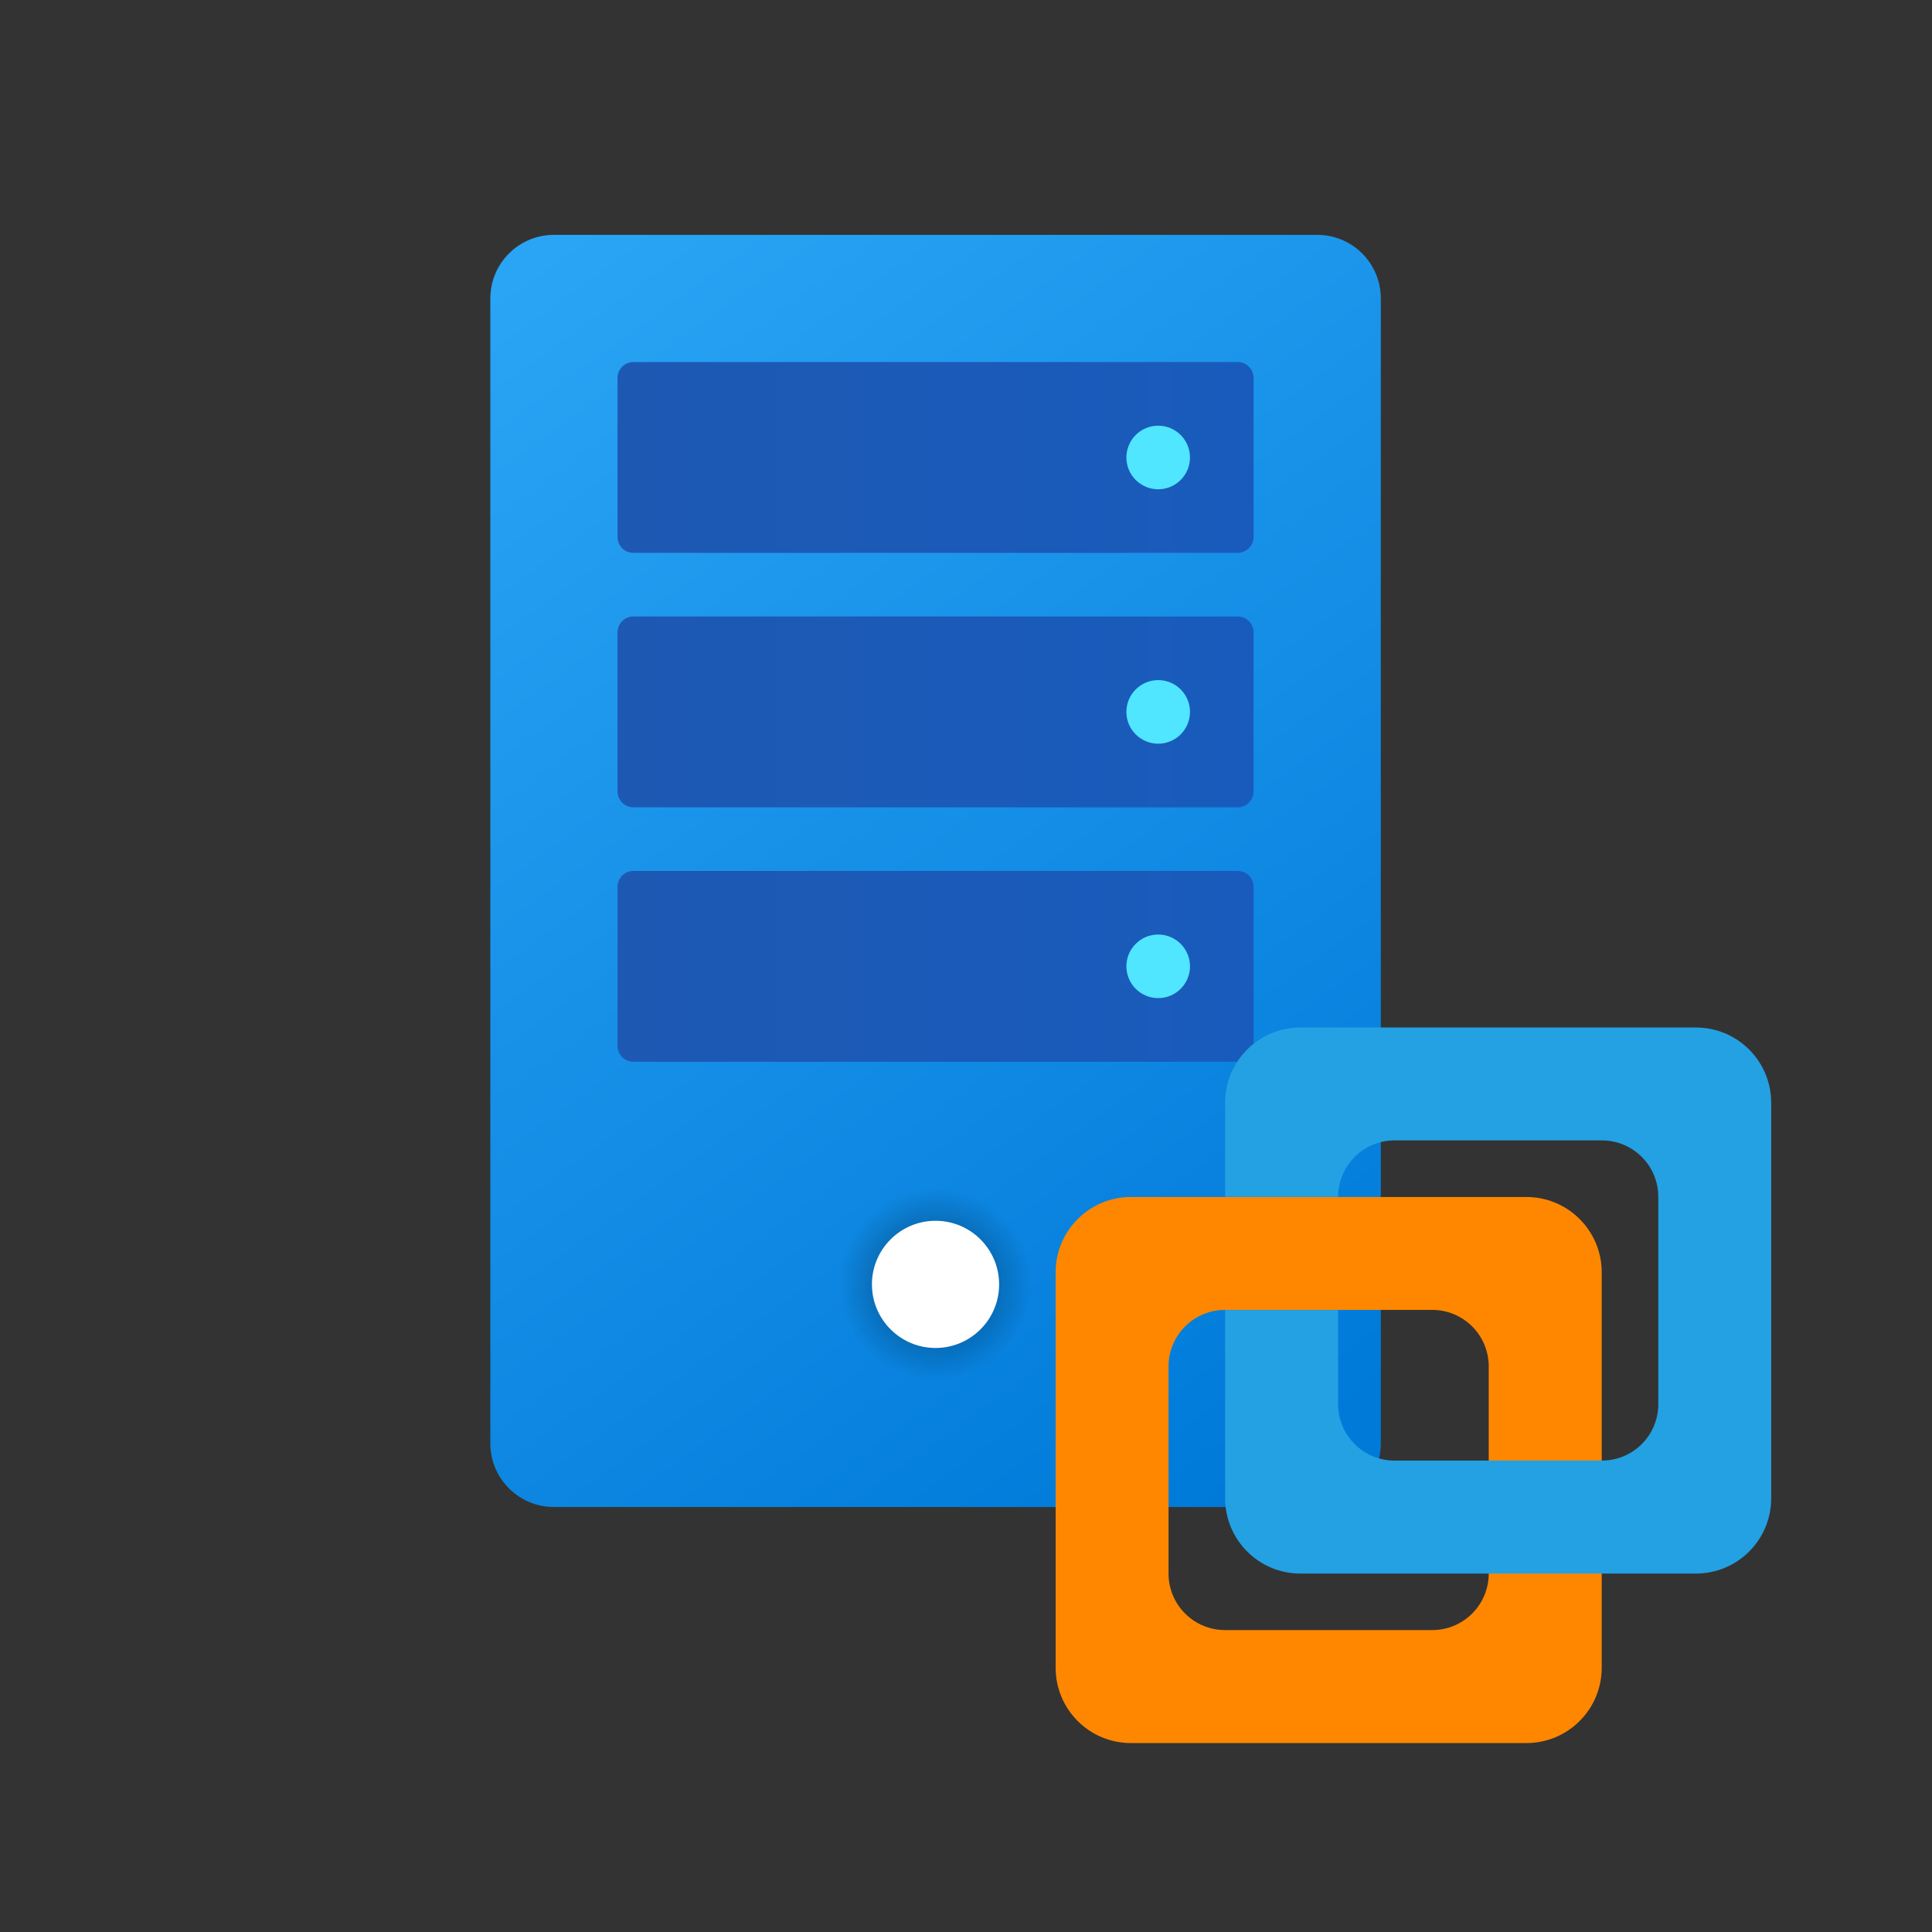 <?xml version="1.0" encoding="UTF-8" standalone="no"?>
<svg
   viewBox="0 0 48 48"
   width="240px"
   height="240px"
   version="1.1"
   id="svg1633"
   sodipodi:docname="icons8-hypervisor.svg"
   inkscape:version="1.1.1 (3bf5ae0d25, 2021-09-20)"
   xmlns:inkscape="http://www.inkscape.org/namespaces/inkscape"
   xmlns:sodipodi="http://sodipodi.sourceforge.net/DTD/sodipodi-0.dtd"
   xmlns="http://www.w3.org/2000/svg"
   xmlns:svg="http://www.w3.org/2000/svg">
  <rect x="0" y="0" width="48" height="48" fill="#333333" stroke="none"/>
  <defs
     id="defs1637" />
  <sodipodi:namedview
     id="namedview1635"
     pagecolor="#ffffff"
     bordercolor="#666666"
     borderopacity="1.0"
     inkscape:pageshadow="2"
     inkscape:pageopacity="0.0"
     inkscape:pagecheckerboard="0"
     showgrid="false"
     inkscape:zoom="2.8416667"
     inkscape:cx="124.22287"
     inkscape:cy="161.52493"
     inkscape:window-width="2560"
     inkscape:window-height="1382"
     inkscape:window-x="1920"
     inkscape:window-y="314"
     inkscape:window-maximized="1"
     inkscape:current-layer="svg1633" />
  <linearGradient
     id="H5zWGZDzzYRltSZyl6Krha"
     x1="10.517"
     x2="36.546"
     y1="5.342"
     y2="41.361"
     gradientUnits="userSpaceOnUse"
     gradientTransform="matrix(0.79,0,0,0.79,4.28,2.674)">
    <stop
       offset="0"
       stop-color="#2aa4f4"
       id="stop1590" />
    <stop
       offset="1"
       stop-color="#007ad9"
       id="stop1592" />
  </linearGradient>
  <path
     fill="url(#H5zWGZDzzYRltSZyl6Krha)"
     d="M 32.725,5.835 H 13.762 c -0.873,0 -1.58,0.707 -1.58,1.58 V 35.861 c 0,0.873 0.707,1.58 1.58,1.58 h 18.964 c 0.873,0 1.58,-0.707 1.58,-1.58 V 7.415 c 0,-0.873 -0.707,-1.58 -1.58,-1.58 z"
     id="path1595"
     style="fill:url(#H5zWGZDzzYRltSZyl6Krha);stroke-width:0.79" />
  <radialGradient
     id="H5zWGZDzzYRltSZyl6Krhb"
     cx="24"
     cy="37"
     r="3"
     gradientUnits="userSpaceOnUse"
     gradientTransform="matrix(0.79,0,0,0.79,4.28,2.674)">
    <stop
       offset=".582"
       stop-opacity=".2"
       id="stop1597" />
    <stop
       offset="1"
       stop-opacity="0"
       id="stop1599" />
  </radialGradient>
  <circle
     cx="23.243"
     cy="31.91"
     r="2.37"
     fill="url(#H5zWGZDzzYRltSZyl6Krhb)"
     id="circle1602"
     style="fill:url(#H5zWGZDzzYRltSZyl6Krhb);stroke-width:0.79" />
  <circle
     cx="23.243"
     cy="31.91"
     r="1.58"
     fill="#ffffff"
     id="circle1604"
     style="stroke-width:0.79" />
  <linearGradient
     id="H5zWGZDzzYRltSZyl6Krhc"
     x1="14"
     x2="34"
     y1="11"
     y2="11"
     gradientUnits="userSpaceOnUse"
     gradientTransform="matrix(0.79,0,0,0.79,4.28,2.674)">
    <stop
       offset="0"
       stop-color="#1d59b3"
       id="stop1606" />
    <stop
       offset="1"
       stop-color="#195bbc"
       id="stop1608" />
  </linearGradient>
  <path
     fill="url(#H5zWGZDzzYRltSZyl6Krhc)"
     d="m 30.75,13.736 h -15.013 c -0.218,0 -0.395,-0.177 -0.395,-0.395 V 9.39 c 0,-0.218 0.177,-0.395 0.395,-0.395 h 15.013 c 0.218,0 0.395,0.177 0.395,0.395 v 3.951 c 0,0.218 -0.177,0.395 -0.395,0.395 z"
     id="path1611"
     style="fill:url(#H5zWGZDzzYRltSZyl6Krhc);stroke-width:0.79" />
  <circle
     cx="28.775"
     cy="11.366"
     r="0.79"
     fill="#50e6ff"
     id="circle1613"
     style="stroke-width:0.79" />
  <linearGradient
     id="H5zWGZDzzYRltSZyl6Krhd"
     x1="14"
     x2="34"
     y1="19"
     y2="19"
     gradientUnits="userSpaceOnUse"
     gradientTransform="matrix(0.79,0,0,0.79,4.28,2.674)">
    <stop
       offset="0"
       stop-color="#1d59b3"
       id="stop1615" />
    <stop
       offset="1"
       stop-color="#195bbc"
       id="stop1617" />
  </linearGradient>
  <path
     fill="url(#H5zWGZDzzYRltSZyl6Krhd)"
     d="m 30.75,20.057 h -15.013 c -0.218,0 -0.395,-0.177 -0.395,-0.395 v -3.951 c 0,-0.218 0.177,-0.395 0.395,-0.395 h 15.013 c 0.218,0 0.395,0.177 0.395,0.395 v 3.951 c 0,0.218 -0.177,0.395 -0.395,0.395 z"
     id="path1620"
     style="fill:url(#H5zWGZDzzYRltSZyl6Krhd);stroke-width:0.79" />
  <circle
     cx="28.775"
     cy="17.687"
     r="0.79"
     fill="#50e6ff"
     id="circle1622"
     style="stroke-width:0.79" />
  <linearGradient
     id="H5zWGZDzzYRltSZyl6Krhe"
     x1="14"
     x2="34"
     y1="27"
     y2="27"
     gradientUnits="userSpaceOnUse"
     gradientTransform="matrix(0.79,0,0,0.79,4.28,2.674)">
    <stop
       offset="0"
       stop-color="#1d59b3"
       id="stop1624" />
    <stop
       offset="1"
       stop-color="#195bbc"
       id="stop1626" />
  </linearGradient>
  <path
     fill="url(#H5zWGZDzzYRltSZyl6Krhe)"
     d="m 30.75,26.379 h -15.013 c -0.218,0 -0.395,-0.177 -0.395,-0.395 v -3.951 c 0,-0.218 0.177,-0.395 0.395,-0.395 h 15.013 c 0.218,0 0.395,0.177 0.395,0.395 v 3.951 c 0,0.218 -0.177,0.395 -0.395,0.395 z"
     id="path1629"
     style="fill:url(#H5zWGZDzzYRltSZyl6Krhe);stroke-width:0.79" />
  <circle
     cx="28.775"
     cy="24.008"
     r="0.79"
     fill="#50e6ff"
     id="circle1631"
     style="stroke-width:0.79" />
  <path
     style="fill:#ff8700;fill-opacity:1;fill-rule:nonzero;stroke:none;stroke-width:0.094"
     d="m 37.923,43.306 h -9.825 c -1.034,0 -1.871,-0.838 -1.871,-1.871 v -9.825 c 0,-1.034 0.838,-1.871 1.871,-1.871 h 9.825 c 1.034,0 1.871,0.838 1.871,1.871 v 9.825 c 0,1.034 -0.838,1.871 -1.871,1.871 z m -0.936,-4.211 v -5.147 c 0,-0.775 -0.628,-1.404 -1.404,-1.404 h -5.147 c -0.775,0 -1.404,0.628 -1.404,1.404 v 5.147 c 0,0.775 0.628,1.404 1.404,1.404 h 5.147 c 0.775,0 1.404,-0.628 1.404,-1.404 z m 0,0"
     id="path718" />
  <path
     style="fill:#23a1e3;fill-opacity:1;fill-rule:nonzero;stroke:none;stroke-width:0.094"
     d="m 42.134,25.527 h -9.825 c -1.034,0 -1.871,0.837 -1.871,1.871 v 2.339 h 2.807 c 0,-0.777 0.627,-1.404 1.404,-1.404 h 5.147 c 0.777,0 1.404,0.627 1.404,1.404 v 5.147 c 0,0.777 -0.627,1.404 -1.404,1.404 h -5.147 c -0.777,0 -1.404,-0.627 -1.404,-1.404 v -2.339 h -2.807 v 4.679 c 0,1.034 0.837,1.871 1.871,1.871 h 9.825 c 1.034,0 1.871,-0.837 1.871,-1.871 v -9.825 c 0,-1.034 -0.837,-1.871 -1.871,-1.871 z m 0,0"
     id="path724" />
</svg>
